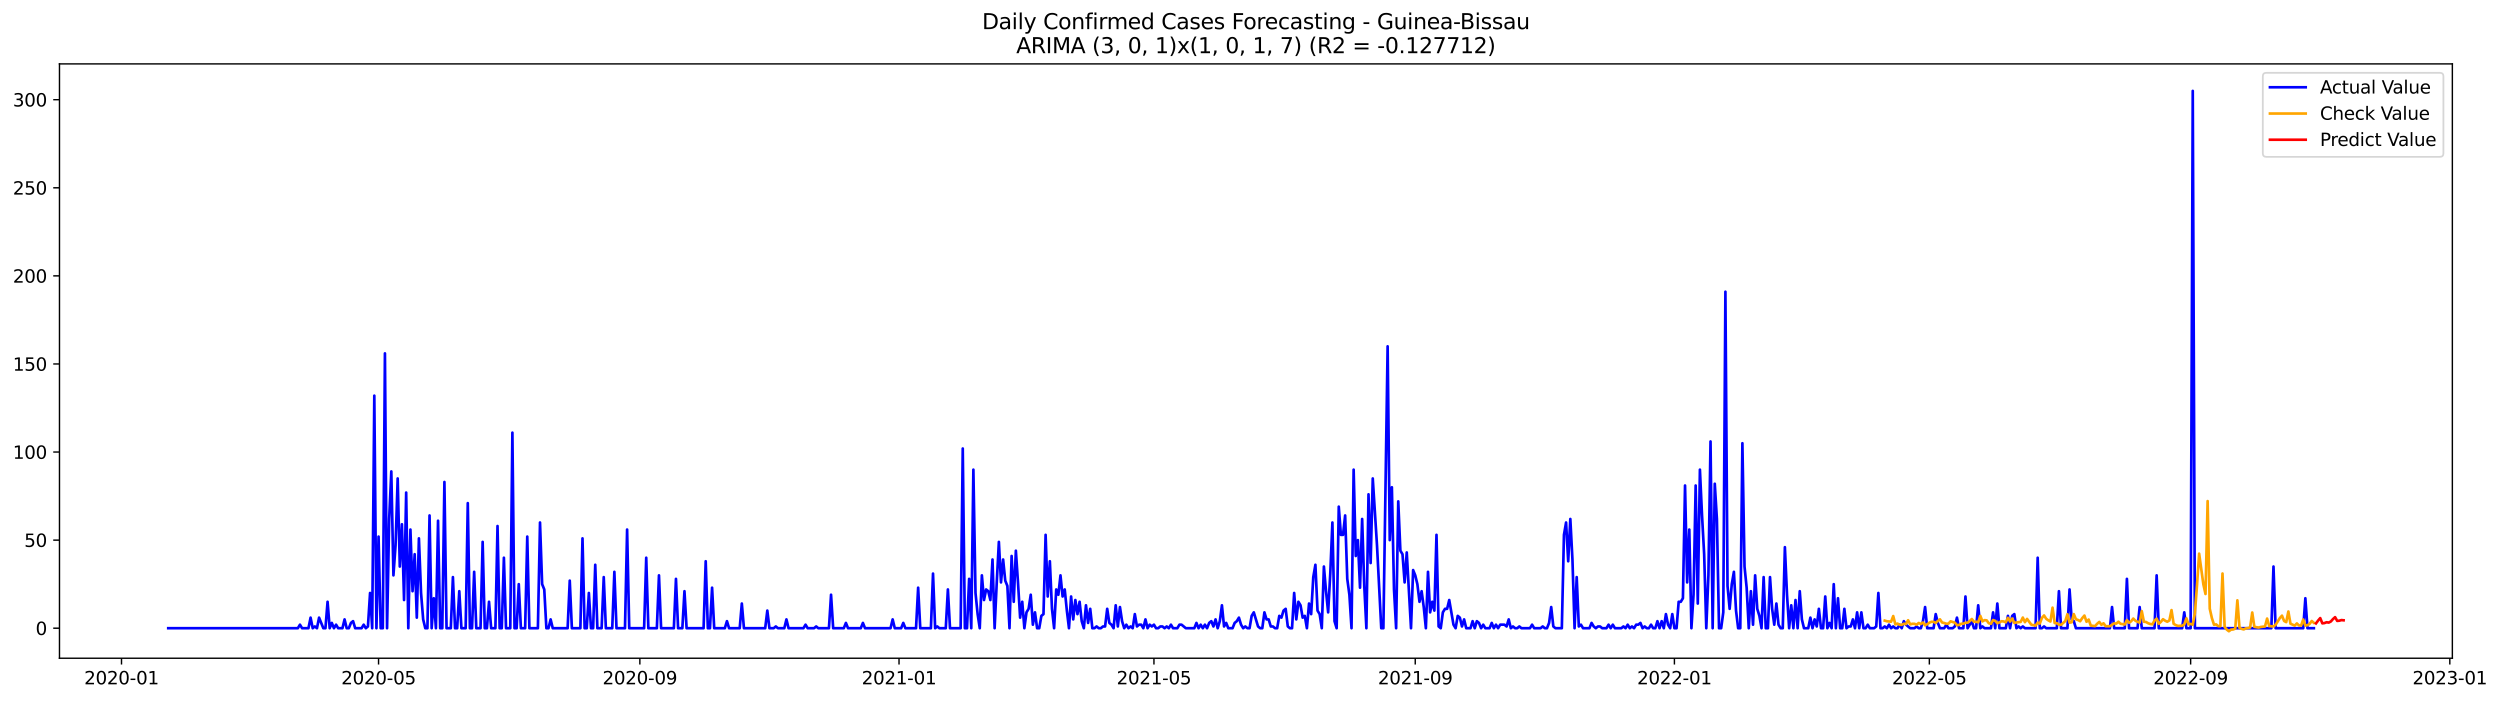 <?xml version="1.0" encoding="utf-8" standalone="no"?>
<!DOCTYPE svg PUBLIC "-//W3C//DTD SVG 1.1//EN"
  "http://www.w3.org/Graphics/SVG/1.1/DTD/svg11.dtd">
<svg xmlns:xlink="http://www.w3.org/1999/xlink" width="1399.152pt" height="392.274pt" viewBox="0 0 1399.152 392.274" xmlns="http://www.w3.org/2000/svg" version="1.1">
 <defs>
  <style type="text/css">*{stroke-linejoin: round; stroke-linecap: butt}</style>
 </defs>
 <g id="figure_1">
  <g id="patch_1">
   <path d="M 0 392.274 
L 1399.152 392.274 
L 1399.152 0 
L 0 0 
z
" style="fill: #ffffff"/>
  </g>
  <g id="axes_1">
   <g id="patch_2">
    <path d="M 33.288 368.396 
L 1372.487 368.396 
L 1372.487 35.755 
L 33.288 35.755 
z
" style="fill: #ffffff"/>
   </g>
   <g id="matplotlib.axis_1">
    <g id="xtick_1">
     <g id="line2d_1">
      <defs>
       <path id="m66878c00bf" d="M 0 0 
L 0 3.5 
" style="stroke: #000000; stroke-width: 0.8"/>
      </defs>
      <g>
       <use xlink:href="#m66878c00bf" x="68.004" y="368.396" style="stroke: #000000; stroke-width: 0.8"/>
      </g>
     </g>
     <g id="text_1">
      <!-- 2020-01 -->
      <g transform="translate(47.113 382.994)scale(0.1 -0.1)">
       <defs>
        <path id="DejaVuSans-32" d="M 1228 531 
L 3431 531 
L 3431 0 
L 469 0 
L 469 531 
Q 828 903 1448 1529 
Q 2069 2156 2228 2338 
Q 2531 2678 2651 2914 
Q 2772 3150 2772 3378 
Q 2772 3750 2511 3984 
Q 2250 4219 1831 4219 
Q 1534 4219 1204 4116 
Q 875 4013 500 3803 
L 500 4441 
Q 881 4594 1212 4672 
Q 1544 4750 1819 4750 
Q 2544 4750 2975 4387 
Q 3406 4025 3406 3419 
Q 3406 3131 3298 2873 
Q 3191 2616 2906 2266 
Q 2828 2175 2409 1742 
Q 1991 1309 1228 531 
z
" transform="scale(0.016)"/>
        <path id="DejaVuSans-30" d="M 2034 4250 
Q 1547 4250 1301 3770 
Q 1056 3291 1056 2328 
Q 1056 1369 1301 889 
Q 1547 409 2034 409 
Q 2525 409 2770 889 
Q 3016 1369 3016 2328 
Q 3016 3291 2770 3770 
Q 2525 4250 2034 4250 
z
M 2034 4750 
Q 2819 4750 3233 4129 
Q 3647 3509 3647 2328 
Q 3647 1150 3233 529 
Q 2819 -91 2034 -91 
Q 1250 -91 836 529 
Q 422 1150 422 2328 
Q 422 3509 836 4129 
Q 1250 4750 2034 4750 
z
" transform="scale(0.016)"/>
        <path id="DejaVuSans-2d" d="M 313 2009 
L 1997 2009 
L 1997 1497 
L 313 1497 
L 313 2009 
z
" transform="scale(0.016)"/>
        <path id="DejaVuSans-31" d="M 794 531 
L 1825 531 
L 1825 4091 
L 703 3866 
L 703 4441 
L 1819 4666 
L 2450 4666 
L 2450 531 
L 3481 531 
L 3481 0 
L 794 0 
L 794 531 
z
" transform="scale(0.016)"/>
       </defs>
       <use xlink:href="#DejaVuSans-32"/>
       <use xlink:href="#DejaVuSans-30" x="63.623"/>
       <use xlink:href="#DejaVuSans-32" x="127.246"/>
       <use xlink:href="#DejaVuSans-30" x="190.869"/>
       <use xlink:href="#DejaVuSans-2d" x="254.492"/>
       <use xlink:href="#DejaVuSans-30" x="290.576"/>
       <use xlink:href="#DejaVuSans-31" x="354.199"/>
      </g>
     </g>
    </g>
    <g id="xtick_2">
     <g id="line2d_2">
      <g>
       <use xlink:href="#m66878c00bf" x="211.863" y="368.396" style="stroke: #000000; stroke-width: 0.8"/>
      </g>
     </g>
     <g id="text_2">
      <!-- 2020-05 -->
      <g transform="translate(190.972 382.994)scale(0.1 -0.1)">
       <defs>
        <path id="DejaVuSans-35" d="M 691 4666 
L 3169 4666 
L 3169 4134 
L 1269 4134 
L 1269 2991 
Q 1406 3038 1543 3061 
Q 1681 3084 1819 3084 
Q 2600 3084 3056 2656 
Q 3513 2228 3513 1497 
Q 3513 744 3044 326 
Q 2575 -91 1722 -91 
Q 1428 -91 1123 -41 
Q 819 9 494 109 
L 494 744 
Q 775 591 1075 516 
Q 1375 441 1709 441 
Q 2250 441 2565 725 
Q 2881 1009 2881 1497 
Q 2881 1984 2565 2268 
Q 2250 2553 1709 2553 
Q 1456 2553 1204 2497 
Q 953 2441 691 2322 
L 691 4666 
z
" transform="scale(0.016)"/>
       </defs>
       <use xlink:href="#DejaVuSans-32"/>
       <use xlink:href="#DejaVuSans-30" x="63.623"/>
       <use xlink:href="#DejaVuSans-32" x="127.246"/>
       <use xlink:href="#DejaVuSans-30" x="190.869"/>
       <use xlink:href="#DejaVuSans-2d" x="254.492"/>
       <use xlink:href="#DejaVuSans-30" x="290.576"/>
       <use xlink:href="#DejaVuSans-35" x="354.199"/>
      </g>
     </g>
    </g>
    <g id="xtick_3">
     <g id="line2d_3">
      <g>
       <use xlink:href="#m66878c00bf" x="358.101" y="368.396" style="stroke: #000000; stroke-width: 0.8"/>
      </g>
     </g>
     <g id="text_3">
      <!-- 2020-09 -->
      <g transform="translate(337.209 382.994)scale(0.1 -0.1)">
       <defs>
        <path id="DejaVuSans-39" d="M 703 97 
L 703 672 
Q 941 559 1184 500 
Q 1428 441 1663 441 
Q 2288 441 2617 861 
Q 2947 1281 2994 2138 
Q 2813 1869 2534 1725 
Q 2256 1581 1919 1581 
Q 1219 1581 811 2004 
Q 403 2428 403 3163 
Q 403 3881 828 4315 
Q 1253 4750 1959 4750 
Q 2769 4750 3195 4129 
Q 3622 3509 3622 2328 
Q 3622 1225 3098 567 
Q 2575 -91 1691 -91 
Q 1453 -91 1209 -44 
Q 966 3 703 97 
z
M 1959 2075 
Q 2384 2075 2632 2365 
Q 2881 2656 2881 3163 
Q 2881 3666 2632 3958 
Q 2384 4250 1959 4250 
Q 1534 4250 1286 3958 
Q 1038 3666 1038 3163 
Q 1038 2656 1286 2365 
Q 1534 2075 1959 2075 
z
" transform="scale(0.016)"/>
       </defs>
       <use xlink:href="#DejaVuSans-32"/>
       <use xlink:href="#DejaVuSans-30" x="63.623"/>
       <use xlink:href="#DejaVuSans-32" x="127.246"/>
       <use xlink:href="#DejaVuSans-30" x="190.869"/>
       <use xlink:href="#DejaVuSans-2d" x="254.492"/>
       <use xlink:href="#DejaVuSans-30" x="290.576"/>
       <use xlink:href="#DejaVuSans-39" x="354.199"/>
      </g>
     </g>
    </g>
    <g id="xtick_4">
     <g id="line2d_4">
      <g>
       <use xlink:href="#m66878c00bf" x="503.149" y="368.396" style="stroke: #000000; stroke-width: 0.8"/>
      </g>
     </g>
     <g id="text_4">
      <!-- 2021-01 -->
      <g transform="translate(482.257 382.994)scale(0.1 -0.1)">
       <use xlink:href="#DejaVuSans-32"/>
       <use xlink:href="#DejaVuSans-30" x="63.623"/>
       <use xlink:href="#DejaVuSans-32" x="127.246"/>
       <use xlink:href="#DejaVuSans-31" x="190.869"/>
       <use xlink:href="#DejaVuSans-2d" x="254.492"/>
       <use xlink:href="#DejaVuSans-30" x="290.576"/>
       <use xlink:href="#DejaVuSans-31" x="354.199"/>
      </g>
     </g>
    </g>
    <g id="xtick_5">
     <g id="line2d_5">
      <g>
       <use xlink:href="#m66878c00bf" x="645.819" y="368.396" style="stroke: #000000; stroke-width: 0.8"/>
      </g>
     </g>
     <g id="text_5">
      <!-- 2021-05 -->
      <g transform="translate(624.928 382.994)scale(0.1 -0.1)">
       <use xlink:href="#DejaVuSans-32"/>
       <use xlink:href="#DejaVuSans-30" x="63.623"/>
       <use xlink:href="#DejaVuSans-32" x="127.246"/>
       <use xlink:href="#DejaVuSans-31" x="190.869"/>
       <use xlink:href="#DejaVuSans-2d" x="254.492"/>
       <use xlink:href="#DejaVuSans-30" x="290.576"/>
       <use xlink:href="#DejaVuSans-35" x="354.199"/>
      </g>
     </g>
    </g>
    <g id="xtick_6">
     <g id="line2d_6">
      <g>
       <use xlink:href="#m66878c00bf" x="792.057" y="368.396" style="stroke: #000000; stroke-width: 0.8"/>
      </g>
     </g>
     <g id="text_6">
      <!-- 2021-09 -->
      <g transform="translate(771.165 382.994)scale(0.1 -0.1)">
       <use xlink:href="#DejaVuSans-32"/>
       <use xlink:href="#DejaVuSans-30" x="63.623"/>
       <use xlink:href="#DejaVuSans-32" x="127.246"/>
       <use xlink:href="#DejaVuSans-31" x="190.869"/>
       <use xlink:href="#DejaVuSans-2d" x="254.492"/>
       <use xlink:href="#DejaVuSans-30" x="290.576"/>
       <use xlink:href="#DejaVuSans-39" x="354.199"/>
      </g>
     </g>
    </g>
    <g id="xtick_7">
     <g id="line2d_7">
      <g>
       <use xlink:href="#m66878c00bf" x="937.105" y="368.396" style="stroke: #000000; stroke-width: 0.8"/>
      </g>
     </g>
     <g id="text_7">
      <!-- 2022-01 -->
      <g transform="translate(916.213 382.994)scale(0.1 -0.1)">
       <use xlink:href="#DejaVuSans-32"/>
       <use xlink:href="#DejaVuSans-30" x="63.623"/>
       <use xlink:href="#DejaVuSans-32" x="127.246"/>
       <use xlink:href="#DejaVuSans-32" x="190.869"/>
       <use xlink:href="#DejaVuSans-2d" x="254.492"/>
       <use xlink:href="#DejaVuSans-30" x="290.576"/>
       <use xlink:href="#DejaVuSans-31" x="354.199"/>
      </g>
     </g>
    </g>
    <g id="xtick_8">
     <g id="line2d_8">
      <g>
       <use xlink:href="#m66878c00bf" x="1079.775" y="368.396" style="stroke: #000000; stroke-width: 0.8"/>
      </g>
     </g>
     <g id="text_8">
      <!-- 2022-05 -->
      <g transform="translate(1058.884 382.994)scale(0.1 -0.1)">
       <use xlink:href="#DejaVuSans-32"/>
       <use xlink:href="#DejaVuSans-30" x="63.623"/>
       <use xlink:href="#DejaVuSans-32" x="127.246"/>
       <use xlink:href="#DejaVuSans-32" x="190.869"/>
       <use xlink:href="#DejaVuSans-2d" x="254.492"/>
       <use xlink:href="#DejaVuSans-30" x="290.576"/>
       <use xlink:href="#DejaVuSans-35" x="354.199"/>
      </g>
     </g>
    </g>
    <g id="xtick_9">
     <g id="line2d_9">
      <g>
       <use xlink:href="#m66878c00bf" x="1226.013" y="368.396" style="stroke: #000000; stroke-width: 0.8"/>
      </g>
     </g>
     <g id="text_9">
      <!-- 2022-09 -->
      <g transform="translate(1205.121 382.994)scale(0.1 -0.1)">
       <use xlink:href="#DejaVuSans-32"/>
       <use xlink:href="#DejaVuSans-30" x="63.623"/>
       <use xlink:href="#DejaVuSans-32" x="127.246"/>
       <use xlink:href="#DejaVuSans-32" x="190.869"/>
       <use xlink:href="#DejaVuSans-2d" x="254.492"/>
       <use xlink:href="#DejaVuSans-30" x="290.576"/>
       <use xlink:href="#DejaVuSans-39" x="354.199"/>
      </g>
     </g>
    </g>
    <g id="xtick_10">
     <g id="line2d_10">
      <g>
       <use xlink:href="#m66878c00bf" x="1371.061" y="368.396" style="stroke: #000000; stroke-width: 0.8"/>
      </g>
     </g>
     <g id="text_10">
      <!-- 2023-01 -->
      <g transform="translate(1350.169 382.994)scale(0.1 -0.1)">
       <defs>
        <path id="DejaVuSans-33" d="M 2597 2516 
Q 3050 2419 3304 2112 
Q 3559 1806 3559 1356 
Q 3559 666 3084 287 
Q 2609 -91 1734 -91 
Q 1441 -91 1130 -33 
Q 819 25 488 141 
L 488 750 
Q 750 597 1062 519 
Q 1375 441 1716 441 
Q 2309 441 2620 675 
Q 2931 909 2931 1356 
Q 2931 1769 2642 2001 
Q 2353 2234 1838 2234 
L 1294 2234 
L 1294 2753 
L 1863 2753 
Q 2328 2753 2575 2939 
Q 2822 3125 2822 3475 
Q 2822 3834 2567 4026 
Q 2313 4219 1838 4219 
Q 1578 4219 1281 4162 
Q 984 4106 628 3988 
L 628 4550 
Q 988 4650 1302 4700 
Q 1616 4750 1894 4750 
Q 2613 4750 3031 4423 
Q 3450 4097 3450 3541 
Q 3450 3153 3228 2886 
Q 3006 2619 2597 2516 
z
" transform="scale(0.016)"/>
       </defs>
       <use xlink:href="#DejaVuSans-32"/>
       <use xlink:href="#DejaVuSans-30" x="63.623"/>
       <use xlink:href="#DejaVuSans-32" x="127.246"/>
       <use xlink:href="#DejaVuSans-33" x="190.869"/>
       <use xlink:href="#DejaVuSans-2d" x="254.492"/>
       <use xlink:href="#DejaVuSans-30" x="290.576"/>
       <use xlink:href="#DejaVuSans-31" x="354.199"/>
      </g>
     </g>
    </g>
   </g>
   <g id="matplotlib.axis_2">
    <g id="ytick_1">
     <g id="line2d_11">
      <defs>
       <path id="mbb1ae4575f" d="M 0 0 
L -3.5 0 
" style="stroke: #000000; stroke-width: 0.8"/>
      </defs>
      <g>
       <use xlink:href="#mbb1ae4575f" x="33.288" y="351.584" style="stroke: #000000; stroke-width: 0.8"/>
      </g>
     </g>
     <g id="text_11">
      <!-- 0 -->
      <g transform="translate(19.925 355.383)scale(0.1 -0.1)">
       <use xlink:href="#DejaVuSans-30"/>
      </g>
     </g>
    </g>
    <g id="ytick_2">
     <g id="line2d_12">
      <g>
       <use xlink:href="#mbb1ae4575f" x="33.288" y="302.288" style="stroke: #000000; stroke-width: 0.8"/>
      </g>
     </g>
     <g id="text_12">
      <!-- 50 -->
      <g transform="translate(13.562 306.087)scale(0.1 -0.1)">
       <use xlink:href="#DejaVuSans-35"/>
       <use xlink:href="#DejaVuSans-30" x="63.623"/>
      </g>
     </g>
    </g>
    <g id="ytick_3">
     <g id="line2d_13">
      <g>
       <use xlink:href="#mbb1ae4575f" x="33.288" y="252.991" style="stroke: #000000; stroke-width: 0.8"/>
      </g>
     </g>
     <g id="text_13">
      <!-- 100 -->
      <g transform="translate(7.2 256.79)scale(0.1 -0.1)">
       <use xlink:href="#DejaVuSans-31"/>
       <use xlink:href="#DejaVuSans-30" x="63.623"/>
       <use xlink:href="#DejaVuSans-30" x="127.246"/>
      </g>
     </g>
    </g>
    <g id="ytick_4">
     <g id="line2d_14">
      <g>
       <use xlink:href="#mbb1ae4575f" x="33.288" y="203.695" style="stroke: #000000; stroke-width: 0.8"/>
      </g>
     </g>
     <g id="text_14">
      <!-- 150 -->
      <g transform="translate(7.2 207.494)scale(0.1 -0.1)">
       <use xlink:href="#DejaVuSans-31"/>
       <use xlink:href="#DejaVuSans-35" x="63.623"/>
       <use xlink:href="#DejaVuSans-30" x="127.246"/>
      </g>
     </g>
    </g>
    <g id="ytick_5">
     <g id="line2d_15">
      <g>
       <use xlink:href="#mbb1ae4575f" x="33.288" y="154.398" style="stroke: #000000; stroke-width: 0.8"/>
      </g>
     </g>
     <g id="text_15">
      <!-- 200 -->
      <g transform="translate(7.2 158.197)scale(0.1 -0.1)">
       <use xlink:href="#DejaVuSans-32"/>
       <use xlink:href="#DejaVuSans-30" x="63.623"/>
       <use xlink:href="#DejaVuSans-30" x="127.246"/>
      </g>
     </g>
    </g>
    <g id="ytick_6">
     <g id="line2d_16">
      <g>
       <use xlink:href="#mbb1ae4575f" x="33.288" y="105.102" style="stroke: #000000; stroke-width: 0.8"/>
      </g>
     </g>
     <g id="text_16">
      <!-- 250 -->
      <g transform="translate(7.2 108.901)scale(0.1 -0.1)">
       <use xlink:href="#DejaVuSans-32"/>
       <use xlink:href="#DejaVuSans-35" x="63.623"/>
       <use xlink:href="#DejaVuSans-30" x="127.246"/>
      </g>
     </g>
    </g>
    <g id="ytick_7">
     <g id="line2d_17">
      <g>
       <use xlink:href="#mbb1ae4575f" x="33.288" y="55.805" style="stroke: #000000; stroke-width: 0.8"/>
      </g>
     </g>
     <g id="text_17">
      <!-- 300 -->
      <g transform="translate(7.2 59.604)scale(0.1 -0.1)">
       <use xlink:href="#DejaVuSans-33"/>
       <use xlink:href="#DejaVuSans-30" x="63.623"/>
       <use xlink:href="#DejaVuSans-30" x="127.246"/>
      </g>
     </g>
    </g>
   </g>
   <g id="line2d_18">
    <path d="M 94.16 351.584 
L 166.684 351.584 
L 167.873 349.612 
L 169.062 351.584 
L 172.629 351.584 
L 173.818 345.669 
L 175.007 351.584 
L 176.196 350.598 
L 177.385 351.584 
L 178.574 345.669 
L 180.951 351.584 
L 182.14 351.584 
L 183.329 336.795 
L 184.518 351.584 
L 185.707 348.626 
L 186.896 351.584 
L 188.085 349.612 
L 189.274 351.584 
L 191.652 351.584 
L 192.841 346.654 
L 194.03 351.584 
L 195.218 351.584 
L 196.407 348.626 
L 197.596 347.64 
L 198.785 351.584 
L 202.352 351.584 
L 203.541 349.612 
L 204.73 351.584 
L 205.919 350.598 
L 207.108 331.865 
L 208.297 351.584 
L 209.486 221.441 
L 210.674 351.584 
L 211.863 300.316 
L 213.052 351.584 
L 214.241 351.584 
L 215.43 197.779 
L 216.619 351.584 
L 217.808 290.456 
L 218.997 263.836 
L 220.186 322.006 
L 221.375 305.245 
L 222.564 267.78 
L 223.753 317.077 
L 224.941 293.414 
L 226.13 335.809 
L 227.319 275.667 
L 228.508 351.584 
L 229.697 296.372 
L 230.886 330.88 
L 232.075 310.175 
L 233.264 345.669 
L 234.453 301.302 
L 235.642 331.865 
L 236.831 346.654 
L 238.02 351.584 
L 239.209 351.584 
L 240.397 288.485 
L 241.586 351.584 
L 242.775 334.823 
L 243.964 351.584 
L 245.153 291.442 
L 246.342 351.584 
L 247.531 351.584 
L 248.72 269.752 
L 249.909 351.584 
L 252.287 351.584 
L 253.476 322.992 
L 254.664 351.584 
L 255.853 351.584 
L 257.042 330.88 
L 258.231 351.584 
L 260.609 351.584 
L 261.798 281.583 
L 262.987 351.584 
L 264.176 351.584 
L 265.365 320.034 
L 266.554 351.584 
L 268.932 351.584 
L 270.12 303.274 
L 271.309 351.584 
L 272.498 351.584 
L 273.687 336.795 
L 274.876 351.584 
L 277.254 351.584 
L 278.443 294.4 
L 279.632 351.584 
L 280.821 351.584 
L 282.01 312.147 
L 283.199 351.584 
L 285.576 351.584 
L 286.765 242.146 
L 287.954 351.584 
L 289.143 351.584 
L 290.332 326.936 
L 291.521 351.584 
L 293.899 351.584 
L 295.088 300.316 
L 296.277 351.584 
L 301.032 351.584 
L 302.221 292.428 
L 303.41 326.936 
L 304.599 329.894 
L 305.788 351.584 
L 306.977 351.584 
L 308.166 346.654 
L 309.355 351.584 
L 317.677 351.584 
L 318.866 324.964 
L 320.055 351.584 
L 324.811 351.584 
L 326 301.302 
L 327.189 351.584 
L 328.378 351.584 
L 329.566 331.865 
L 330.755 351.584 
L 331.944 351.584 
L 333.133 316.091 
L 334.322 351.584 
L 336.7 351.584 
L 337.889 322.992 
L 339.078 351.584 
L 342.645 351.584 
L 343.834 320.034 
L 345.022 351.584 
L 349.778 351.584 
L 350.967 296.372 
L 352.156 351.584 
L 360.478 351.584 
L 361.667 312.147 
L 362.856 351.584 
L 367.612 351.584 
L 368.801 322.006 
L 369.99 351.584 
L 377.123 351.584 
L 378.312 323.978 
L 379.501 351.584 
L 381.879 351.584 
L 383.068 330.88 
L 384.257 351.584 
L 393.768 351.584 
L 394.957 314.119 
L 396.146 351.584 
L 397.335 351.584 
L 398.524 328.908 
L 399.713 351.584 
L 405.657 351.584 
L 406.846 347.64 
L 408.035 351.584 
L 413.98 351.584 
L 415.169 337.781 
L 416.358 351.584 
L 428.247 351.584 
L 429.436 341.725 
L 430.625 351.584 
L 433.003 351.584 
L 434.191 350.598 
L 435.38 351.584 
L 438.947 351.584 
L 440.136 346.654 
L 441.325 351.584 
L 449.647 351.584 
L 450.836 349.612 
L 452.025 351.584 
L 455.592 351.584 
L 456.781 350.598 
L 457.97 351.584 
L 463.914 351.584 
L 465.103 332.851 
L 466.292 351.584 
L 472.237 351.584 
L 473.426 348.626 
L 474.615 351.584 
L 481.748 351.584 
L 482.937 348.626 
L 484.126 351.584 
L 498.393 351.584 
L 499.582 346.654 
L 500.771 351.584 
L 504.338 351.584 
L 505.527 348.626 
L 506.716 351.584 
L 512.66 351.584 
L 513.849 328.908 
L 515.038 351.584 
L 520.983 351.584 
L 522.172 321.02 
L 523.361 351.584 
L 524.549 350.598 
L 525.738 351.584 
L 529.305 351.584 
L 530.494 329.894 
L 531.683 351.584 
L 537.628 351.584 
L 538.816 251.019 
L 540.005 351.584 
L 541.194 351.584 
L 542.383 323.978 
L 543.572 351.584 
L 544.761 262.85 
L 545.95 331.865 
L 547.139 343.697 
L 548.328 351.584 
L 549.517 322.006 
L 550.706 335.809 
L 551.895 329.894 
L 553.084 330.88 
L 554.272 335.809 
L 555.461 313.133 
L 556.65 351.584 
L 557.839 325.95 
L 559.028 303.274 
L 560.217 325.95 
L 561.406 313.133 
L 562.595 324.964 
L 563.784 327.922 
L 564.973 351.584 
L 566.162 311.161 
L 567.351 336.795 
L 568.539 308.203 
L 569.728 325.95 
L 570.917 345.669 
L 572.106 336.795 
L 573.295 351.584 
L 574.484 342.711 
L 575.673 340.739 
L 576.862 332.851 
L 578.051 349.612 
L 579.24 342.711 
L 580.429 351.584 
L 581.618 351.584 
L 582.807 344.683 
L 583.995 343.697 
L 585.184 299.33 
L 586.373 333.837 
L 587.562 314.119 
L 588.751 340.739 
L 589.94 351.584 
L 591.129 329.894 
L 592.318 332.851 
L 593.507 322.006 
L 594.696 333.837 
L 595.885 329.894 
L 597.074 341.725 
L 598.263 351.584 
L 599.451 333.837 
L 600.64 346.654 
L 601.829 335.809 
L 603.018 343.697 
L 604.207 336.795 
L 605.396 347.64 
L 606.585 351.584 
L 607.774 338.767 
L 608.963 348.626 
L 610.152 340.739 
L 611.341 351.584 
L 612.53 351.584 
L 613.718 350.598 
L 614.907 351.584 
L 616.096 351.584 
L 617.285 350.598 
L 618.474 350.598 
L 619.663 340.739 
L 620.852 348.626 
L 622.041 349.612 
L 623.23 351.584 
L 624.419 338.767 
L 625.608 350.598 
L 626.797 339.753 
L 627.986 347.64 
L 629.174 351.584 
L 630.363 349.612 
L 631.552 351.584 
L 632.741 350.598 
L 633.93 351.584 
L 635.119 343.697 
L 636.308 350.598 
L 637.497 349.612 
L 638.686 349.612 
L 639.875 351.584 
L 641.064 346.654 
L 642.253 351.584 
L 643.441 349.612 
L 644.63 350.598 
L 645.819 349.612 
L 647.008 351.584 
L 648.197 351.584 
L 649.386 350.598 
L 650.575 350.598 
L 651.764 351.584 
L 652.953 350.598 
L 654.142 351.584 
L 655.331 349.612 
L 656.52 351.584 
L 658.897 351.584 
L 660.086 349.612 
L 661.275 349.612 
L 663.653 351.584 
L 668.409 351.584 
L 669.598 348.626 
L 670.787 351.584 
L 671.976 349.612 
L 673.164 351.584 
L 674.353 349.612 
L 675.542 351.584 
L 676.731 348.626 
L 677.92 347.64 
L 679.109 350.598 
L 680.298 346.654 
L 681.487 351.584 
L 682.676 347.64 
L 683.865 338.767 
L 685.054 350.598 
L 686.243 348.626 
L 687.432 351.584 
L 689.809 351.584 
L 690.998 348.626 
L 692.187 347.64 
L 693.376 345.669 
L 694.565 349.612 
L 695.754 351.584 
L 696.943 350.598 
L 698.132 351.584 
L 699.321 351.584 
L 700.51 344.683 
L 701.699 342.711 
L 704.076 350.598 
L 705.265 351.584 
L 706.454 351.584 
L 707.643 342.711 
L 708.832 346.654 
L 710.021 346.654 
L 711.21 350.598 
L 712.399 350.598 
L 713.588 351.584 
L 714.777 351.584 
L 715.966 344.683 
L 717.155 345.669 
L 718.343 341.725 
L 719.532 340.739 
L 720.721 350.598 
L 721.91 351.584 
L 723.099 351.584 
L 724.288 331.865 
L 725.477 346.654 
L 726.666 336.795 
L 727.855 338.767 
L 729.044 345.669 
L 730.233 344.683 
L 731.422 351.584 
L 732.611 337.781 
L 733.799 343.697 
L 734.988 322.992 
L 736.177 316.091 
L 737.366 341.725 
L 738.555 343.697 
L 739.744 351.584 
L 740.933 317.077 
L 742.122 330.88 
L 743.311 342.711 
L 744.5 321.02 
L 745.689 292.428 
L 746.878 347.64 
L 748.066 351.584 
L 749.255 283.555 
L 750.444 299.33 
L 751.633 299.33 
L 752.822 288.485 
L 754.011 323.978 
L 755.2 332.851 
L 756.389 351.584 
L 757.578 262.85 
L 758.767 311.161 
L 759.956 302.288 
L 761.145 328.908 
L 762.334 290.456 
L 763.522 327.922 
L 764.711 351.584 
L 765.9 276.653 
L 767.089 315.105 
L 768.278 267.78 
L 770.656 305.245 
L 773.034 351.584 
L 774.223 351.584 
L 776.601 193.835 
L 777.789 302.288 
L 778.978 272.71 
L 780.167 329.894 
L 781.356 351.584 
L 782.545 280.597 
L 783.734 308.203 
L 784.923 310.175 
L 786.112 325.95 
L 787.301 309.189 
L 789.679 351.584 
L 790.868 319.048 
L 792.057 322.006 
L 793.245 326.936 
L 794.434 336.795 
L 795.623 330.88 
L 796.812 339.753 
L 798.001 351.584 
L 799.19 320.034 
L 800.379 342.711 
L 801.568 336.795 
L 802.757 341.725 
L 803.946 299.33 
L 805.135 350.598 
L 806.324 351.584 
L 807.513 342.711 
L 808.701 340.739 
L 809.89 340.739 
L 811.079 335.809 
L 813.457 349.612 
L 814.646 351.584 
L 815.835 344.683 
L 817.024 345.669 
L 818.213 350.598 
L 819.402 346.654 
L 820.591 351.584 
L 822.968 351.584 
L 824.157 347.64 
L 825.346 351.584 
L 826.535 347.64 
L 827.724 348.626 
L 828.913 351.584 
L 830.102 349.612 
L 831.291 351.584 
L 833.669 351.584 
L 834.858 348.626 
L 836.047 351.584 
L 837.236 349.612 
L 838.424 351.584 
L 839.613 349.612 
L 841.991 349.612 
L 843.18 350.598 
L 844.369 346.654 
L 845.558 351.584 
L 846.747 350.598 
L 847.936 351.584 
L 849.125 351.584 
L 850.314 350.598 
L 851.503 351.584 
L 856.258 351.584 
L 857.447 349.612 
L 858.636 351.584 
L 862.203 351.584 
L 863.392 350.598 
L 864.581 351.584 
L 865.77 351.584 
L 866.959 348.626 
L 868.147 339.753 
L 869.336 350.598 
L 870.525 351.584 
L 874.092 351.584 
L 875.281 299.33 
L 876.47 292.428 
L 877.659 314.119 
L 878.848 290.456 
L 880.037 313.133 
L 881.226 351.584 
L 882.414 322.992 
L 883.603 350.598 
L 884.792 349.612 
L 885.981 351.584 
L 889.548 351.584 
L 890.737 348.626 
L 891.926 350.598 
L 893.115 351.584 
L 894.304 350.598 
L 895.493 350.598 
L 896.682 351.584 
L 899.059 351.584 
L 900.248 349.612 
L 901.437 351.584 
L 902.626 349.612 
L 903.815 351.584 
L 907.382 351.584 
L 908.571 350.598 
L 909.76 351.584 
L 910.949 349.612 
L 912.138 351.584 
L 913.326 350.598 
L 914.515 351.584 
L 915.704 349.612 
L 916.893 349.612 
L 918.082 348.626 
L 919.271 351.584 
L 920.46 350.598 
L 921.649 351.584 
L 922.838 351.584 
L 924.027 349.612 
L 925.216 351.584 
L 926.405 351.584 
L 927.593 347.64 
L 928.782 351.584 
L 929.971 347.64 
L 931.16 351.584 
L 932.349 343.697 
L 933.538 349.612 
L 934.727 351.584 
L 935.916 343.697 
L 937.105 351.584 
L 938.294 351.584 
L 939.483 336.795 
L 940.672 336.795 
L 941.861 334.823 
L 943.049 271.724 
L 944.238 325.95 
L 945.427 296.372 
L 946.616 351.584 
L 947.805 332.851 
L 948.994 271.724 
L 950.183 337.781 
L 951.372 262.85 
L 952.561 288.485 
L 953.75 310.175 
L 954.939 351.584 
L 956.128 322.006 
L 957.316 247.076 
L 958.505 351.584 
L 959.694 270.738 
L 960.883 290.456 
L 962.072 351.584 
L 963.261 351.584 
L 964.45 342.711 
L 965.639 163.272 
L 966.828 327.922 
L 968.017 340.739 
L 969.206 326.936 
L 970.395 320.034 
L 971.584 341.725 
L 972.772 351.584 
L 973.961 351.584 
L 975.15 248.061 
L 976.339 317.077 
L 977.528 328.908 
L 978.717 351.584 
L 979.906 330.88 
L 981.095 349.612 
L 982.284 322.006 
L 983.473 340.739 
L 984.662 344.683 
L 985.851 351.584 
L 987.039 322.992 
L 988.228 351.584 
L 989.417 351.584 
L 990.606 322.992 
L 991.795 340.739 
L 992.984 349.612 
L 994.173 337.781 
L 995.362 349.612 
L 996.551 351.584 
L 997.74 351.584 
L 998.929 306.231 
L 1000.118 332.851 
L 1001.307 351.584 
L 1002.495 338.767 
L 1003.684 351.584 
L 1004.873 335.809 
L 1006.062 351.584 
L 1007.251 330.88 
L 1008.44 346.654 
L 1009.629 351.584 
L 1012.007 351.584 
L 1013.196 345.669 
L 1014.385 351.584 
L 1015.574 346.654 
L 1016.763 350.598 
L 1017.951 340.739 
L 1019.14 351.584 
L 1020.329 351.584 
L 1021.518 333.837 
L 1022.707 351.584 
L 1023.896 348.626 
L 1025.085 351.584 
L 1026.274 326.936 
L 1027.463 351.584 
L 1028.652 334.823 
L 1029.841 351.584 
L 1031.03 351.584 
L 1032.218 340.739 
L 1033.407 351.584 
L 1034.596 350.598 
L 1035.785 350.598 
L 1036.974 346.654 
L 1038.163 351.584 
L 1039.352 342.711 
L 1040.541 351.584 
L 1041.73 342.711 
L 1042.919 351.584 
L 1044.108 351.584 
L 1045.297 349.612 
L 1046.486 351.584 
L 1048.863 351.584 
L 1050.052 350.598 
L 1051.241 331.865 
L 1052.43 351.584 
L 1053.619 351.584 
L 1054.808 350.598 
L 1055.997 351.584 
L 1057.186 349.612 
L 1058.375 351.584 
L 1059.564 350.598 
L 1060.753 351.584 
L 1061.941 351.584 
L 1063.13 349.612 
L 1064.319 351.584 
L 1065.508 347.64 
L 1066.697 349.612 
L 1069.075 351.584 
L 1071.453 351.584 
L 1072.642 350.598 
L 1073.831 351.584 
L 1075.02 351.584 
L 1076.209 347.64 
L 1077.397 339.753 
L 1078.586 351.584 
L 1082.153 351.584 
L 1083.342 343.697 
L 1084.531 348.626 
L 1085.72 351.584 
L 1088.098 351.584 
L 1089.287 349.612 
L 1090.476 351.584 
L 1092.853 351.584 
L 1094.042 350.598 
L 1095.231 345.669 
L 1096.42 351.584 
L 1098.798 351.584 
L 1099.987 333.837 
L 1101.176 351.584 
L 1103.554 347.64 
L 1104.743 351.584 
L 1105.932 351.584 
L 1107.12 338.767 
L 1108.309 351.584 
L 1109.498 350.598 
L 1110.687 351.584 
L 1114.254 351.584 
L 1115.443 342.711 
L 1116.632 351.584 
L 1117.821 337.781 
L 1119.01 351.584 
L 1122.576 351.584 
L 1123.765 344.683 
L 1124.954 351.584 
L 1126.143 344.683 
L 1127.332 343.697 
L 1128.521 351.584 
L 1129.71 350.598 
L 1130.899 351.584 
L 1132.088 350.598 
L 1133.277 351.584 
L 1139.221 351.584 
L 1140.41 312.147 
L 1141.599 351.584 
L 1142.788 351.584 
L 1143.977 350.598 
L 1145.166 351.584 
L 1151.111 351.584 
L 1152.299 330.88 
L 1153.488 351.584 
L 1157.055 351.584 
L 1158.244 329.894 
L 1159.433 346.654 
L 1160.622 347.64 
L 1161.811 351.584 
L 1180.834 351.584 
L 1182.022 339.753 
L 1183.211 351.584 
L 1189.156 351.584 
L 1190.345 323.978 
L 1191.534 351.584 
L 1196.289 351.584 
L 1197.478 339.753 
L 1198.667 351.584 
L 1205.801 351.584 
L 1206.99 322.006 
L 1208.179 351.584 
L 1221.257 351.584 
L 1222.446 342.711 
L 1223.635 351.584 
L 1226.013 351.584 
L 1227.201 50.876 
L 1228.39 351.584 
L 1271.191 351.584 
L 1272.38 317.077 
L 1273.569 351.584 
L 1289.025 351.584 
L 1290.214 334.823 
L 1291.403 351.584 
L 1294.97 351.584 
L 1294.97 351.584 
" clip-path="url(#p96da2b87d9)" style="fill: none; stroke: #0000ff; stroke-width: 1.5; stroke-linecap: square"/>
   </g>
   <g id="line2d_19">
    <path d="M 1054.808 347.341 
L 1055.997 347.693 
L 1058.375 347.922 
L 1059.564 344.792 
L 1060.753 349.427 
L 1061.941 349.004 
L 1063.13 349.655 
L 1064.319 349.706 
L 1065.508 349.093 
L 1066.697 349.238 
L 1067.886 347.136 
L 1069.075 349.432 
L 1070.264 349.103 
L 1071.453 349.127 
L 1072.642 349.608 
L 1073.831 348.65 
L 1075.02 349.209 
L 1076.209 348.403 
L 1077.397 349.962 
L 1078.586 349.376 
L 1079.775 348.506 
L 1080.964 347.978 
L 1082.153 348.024 
L 1083.342 348.626 
L 1084.531 347.549 
L 1085.72 346.624 
L 1086.909 348.39 
L 1088.098 348.677 
L 1089.287 349.084 
L 1090.476 349.019 
L 1091.664 347.726 
L 1094.042 348.505 
L 1095.231 349.841 
L 1096.42 349.786 
L 1097.609 349.104 
L 1098.798 349.056 
L 1099.987 348.539 
L 1101.176 348.482 
L 1102.365 347.609 
L 1103.554 346.447 
L 1104.743 347.967 
L 1105.932 347.951 
L 1107.12 348.282 
L 1108.309 344.691 
L 1109.498 347.762 
L 1110.687 347.064 
L 1111.876 347.207 
L 1113.065 348.84 
L 1114.254 349.095 
L 1115.443 347.022 
L 1116.632 347.446 
L 1117.821 348.821 
L 1119.01 348.322 
L 1120.199 347.662 
L 1121.388 347.798 
L 1122.576 348.273 
L 1123.765 345.797 
L 1124.954 347.865 
L 1126.143 346.145 
L 1127.332 348.609 
L 1128.521 348.362 
L 1130.899 348.06 
L 1132.088 345.635 
L 1133.277 348.202 
L 1134.466 346.375 
L 1136.843 349.615 
L 1139.221 350.155 
L 1140.41 348.462 
L 1141.599 348.994 
L 1142.788 345.815 
L 1143.977 344.452 
L 1145.166 346.303 
L 1146.355 347.17 
L 1147.544 347.836 
L 1148.733 340.089 
L 1149.922 348.688 
L 1151.111 348.787 
L 1152.299 349.584 
L 1153.488 349.701 
L 1155.866 347.561 
L 1157.055 343.772 
L 1158.244 348.499 
L 1159.433 348.257 
L 1160.622 343.703 
L 1161.811 346.557 
L 1163 346.992 
L 1164.189 347.67 
L 1165.378 345.901 
L 1166.566 344.513 
L 1167.755 347.968 
L 1168.944 346.75 
L 1170.133 350.113 
L 1172.511 350.415 
L 1173.7 349.106 
L 1174.889 348.082 
L 1176.078 349.666 
L 1177.267 348.848 
L 1178.456 350.475 
L 1180.834 350.442 
L 1183.211 348.852 
L 1184.4 349.022 
L 1185.589 347.943 
L 1186.778 349.107 
L 1189.156 349.517 
L 1190.345 347.064 
L 1191.534 348.532 
L 1192.723 347.7 
L 1193.912 346.197 
L 1195.101 347.402 
L 1196.289 347.986 
L 1197.478 348.436 
L 1198.667 342.033 
L 1199.856 347.957 
L 1201.045 348.101 
L 1202.234 348.803 
L 1203.423 349.242 
L 1204.612 349.399 
L 1205.801 347.315 
L 1206.99 346.247 
L 1208.179 349.099 
L 1209.368 348.005 
L 1210.557 346.547 
L 1211.745 347.393 
L 1212.934 347.954 
L 1214.123 347.232 
L 1215.312 341.451 
L 1216.501 349.129 
L 1217.69 349.835 
L 1218.879 350.305 
L 1221.257 350.178 
L 1222.446 349.505 
L 1223.635 346.054 
L 1224.824 349.439 
L 1226.013 349.207 
L 1227.201 349.597 
L 1228.39 343.297 
L 1229.579 327.531 
L 1230.768 309.853 
L 1233.146 327.084 
L 1234.335 332.435 
L 1235.524 280.445 
L 1236.713 340.655 
L 1237.902 345.923 
L 1239.091 349.625 
L 1240.28 349.449 
L 1241.468 350.429 
L 1242.657 350.441 
L 1243.846 320.983 
L 1245.035 350.896 
L 1246.224 352.35 
L 1247.413 353.276 
L 1248.602 352.393 
L 1249.791 352.294 
L 1250.98 351.823 
L 1252.169 335.993 
L 1253.358 351.404 
L 1254.547 351.944 
L 1255.736 352.256 
L 1256.924 351.659 
L 1258.113 351.502 
L 1259.302 351.174 
L 1260.491 342.803 
L 1261.68 350.842 
L 1264.058 351.221 
L 1265.247 350.885 
L 1267.625 350.599 
L 1268.814 346.195 
L 1270.003 350.405 
L 1272.38 350.593 
L 1273.569 349.679 
L 1275.947 345.904 
L 1277.136 344.563 
L 1278.325 347.526 
L 1279.514 348.176 
L 1280.703 342.238 
L 1281.892 349.06 
L 1284.27 350.14 
L 1285.459 348.91 
L 1286.647 350.057 
L 1287.836 350.08 
L 1289.025 346.717 
L 1290.214 350.106 
L 1291.403 349.908 
L 1292.592 349.172 
L 1293.781 347.56 
L 1294.97 348.564 
L 1294.97 348.564 
" clip-path="url(#p96da2b87d9)" style="fill: none; stroke: #ffa500; stroke-width: 1.5; stroke-linecap: square"/>
   </g>
   <g id="line2d_20">
    <path d="M 1296.159 348.889 
L 1297.348 347.31 
L 1298.537 345.923 
L 1299.726 348.854 
L 1300.914 348.705 
L 1302.103 348.249 
L 1303.292 348.443 
L 1304.481 347.821 
L 1305.67 346.479 
L 1306.859 345.405 
L 1308.048 347.496 
L 1309.237 347.376 
L 1310.426 347.035 
L 1311.615 347.158 
" clip-path="url(#p96da2b87d9)" style="fill: none; stroke: #ff0000; stroke-width: 1.5; stroke-linecap: square"/>
   </g>
   <g id="patch_3">
    <path d="M 33.288 368.396 
L 33.288 35.755 
" style="fill: none; stroke: #000000; stroke-width: 0.8; stroke-linejoin: miter; stroke-linecap: square"/>
   </g>
   <g id="patch_4">
    <path d="M 1372.487 368.396 
L 1372.487 35.755 
" style="fill: none; stroke: #000000; stroke-width: 0.8; stroke-linejoin: miter; stroke-linecap: square"/>
   </g>
   <g id="patch_5">
    <path d="M 33.288 368.396 
L 1372.487 368.396 
" style="fill: none; stroke: #000000; stroke-width: 0.8; stroke-linejoin: miter; stroke-linecap: square"/>
   </g>
   <g id="patch_6">
    <path d="M 33.288 35.755 
L 1372.487 35.755 
" style="fill: none; stroke: #000000; stroke-width: 0.8; stroke-linejoin: miter; stroke-linecap: square"/>
   </g>
   <g id="text_18">
    <!-- Daily Confirmed Cases Forecasting - Guinea-Bissau -->
    <g transform="translate(549.636 16.318)scale(0.12 -0.12)">
     <defs>
      <path id="DejaVuSans-44" d="M 1259 4147 
L 1259 519 
L 2022 519 
Q 2988 519 3436 956 
Q 3884 1394 3884 2338 
Q 3884 3275 3436 3711 
Q 2988 4147 2022 4147 
L 1259 4147 
z
M 628 4666 
L 1925 4666 
Q 3281 4666 3915 4102 
Q 4550 3538 4550 2338 
Q 4550 1131 3912 565 
Q 3275 0 1925 0 
L 628 0 
L 628 4666 
z
" transform="scale(0.016)"/>
      <path id="DejaVuSans-61" d="M 2194 1759 
Q 1497 1759 1228 1600 
Q 959 1441 959 1056 
Q 959 750 1161 570 
Q 1363 391 1709 391 
Q 2188 391 2477 730 
Q 2766 1069 2766 1631 
L 2766 1759 
L 2194 1759 
z
M 3341 1997 
L 3341 0 
L 2766 0 
L 2766 531 
Q 2569 213 2275 61 
Q 1981 -91 1556 -91 
Q 1019 -91 701 211 
Q 384 513 384 1019 
Q 384 1609 779 1909 
Q 1175 2209 1959 2209 
L 2766 2209 
L 2766 2266 
Q 2766 2663 2505 2880 
Q 2244 3097 1772 3097 
Q 1472 3097 1187 3025 
Q 903 2953 641 2809 
L 641 3341 
Q 956 3463 1253 3523 
Q 1550 3584 1831 3584 
Q 2591 3584 2966 3190 
Q 3341 2797 3341 1997 
z
" transform="scale(0.016)"/>
      <path id="DejaVuSans-69" d="M 603 3500 
L 1178 3500 
L 1178 0 
L 603 0 
L 603 3500 
z
M 603 4863 
L 1178 4863 
L 1178 4134 
L 603 4134 
L 603 4863 
z
" transform="scale(0.016)"/>
      <path id="DejaVuSans-6c" d="M 603 4863 
L 1178 4863 
L 1178 0 
L 603 0 
L 603 4863 
z
" transform="scale(0.016)"/>
      <path id="DejaVuSans-79" d="M 2059 -325 
Q 1816 -950 1584 -1140 
Q 1353 -1331 966 -1331 
L 506 -1331 
L 506 -850 
L 844 -850 
Q 1081 -850 1212 -737 
Q 1344 -625 1503 -206 
L 1606 56 
L 191 3500 
L 800 3500 
L 1894 763 
L 2988 3500 
L 3597 3500 
L 2059 -325 
z
" transform="scale(0.016)"/>
      <path id="DejaVuSans-20" transform="scale(0.016)"/>
      <path id="DejaVuSans-43" d="M 4122 4306 
L 4122 3641 
Q 3803 3938 3442 4084 
Q 3081 4231 2675 4231 
Q 1875 4231 1450 3742 
Q 1025 3253 1025 2328 
Q 1025 1406 1450 917 
Q 1875 428 2675 428 
Q 3081 428 3442 575 
Q 3803 722 4122 1019 
L 4122 359 
Q 3791 134 3420 21 
Q 3050 -91 2638 -91 
Q 1578 -91 968 557 
Q 359 1206 359 2328 
Q 359 3453 968 4101 
Q 1578 4750 2638 4750 
Q 3056 4750 3426 4639 
Q 3797 4528 4122 4306 
z
" transform="scale(0.016)"/>
      <path id="DejaVuSans-6f" d="M 1959 3097 
Q 1497 3097 1228 2736 
Q 959 2375 959 1747 
Q 959 1119 1226 758 
Q 1494 397 1959 397 
Q 2419 397 2687 759 
Q 2956 1122 2956 1747 
Q 2956 2369 2687 2733 
Q 2419 3097 1959 3097 
z
M 1959 3584 
Q 2709 3584 3137 3096 
Q 3566 2609 3566 1747 
Q 3566 888 3137 398 
Q 2709 -91 1959 -91 
Q 1206 -91 779 398 
Q 353 888 353 1747 
Q 353 2609 779 3096 
Q 1206 3584 1959 3584 
z
" transform="scale(0.016)"/>
      <path id="DejaVuSans-6e" d="M 3513 2113 
L 3513 0 
L 2938 0 
L 2938 2094 
Q 2938 2591 2744 2837 
Q 2550 3084 2163 3084 
Q 1697 3084 1428 2787 
Q 1159 2491 1159 1978 
L 1159 0 
L 581 0 
L 581 3500 
L 1159 3500 
L 1159 2956 
Q 1366 3272 1645 3428 
Q 1925 3584 2291 3584 
Q 2894 3584 3203 3211 
Q 3513 2838 3513 2113 
z
" transform="scale(0.016)"/>
      <path id="DejaVuSans-66" d="M 2375 4863 
L 2375 4384 
L 1825 4384 
Q 1516 4384 1395 4259 
Q 1275 4134 1275 3809 
L 1275 3500 
L 2222 3500 
L 2222 3053 
L 1275 3053 
L 1275 0 
L 697 0 
L 697 3053 
L 147 3053 
L 147 3500 
L 697 3500 
L 697 3744 
Q 697 4328 969 4595 
Q 1241 4863 1831 4863 
L 2375 4863 
z
" transform="scale(0.016)"/>
      <path id="DejaVuSans-72" d="M 2631 2963 
Q 2534 3019 2420 3045 
Q 2306 3072 2169 3072 
Q 1681 3072 1420 2755 
Q 1159 2438 1159 1844 
L 1159 0 
L 581 0 
L 581 3500 
L 1159 3500 
L 1159 2956 
Q 1341 3275 1631 3429 
Q 1922 3584 2338 3584 
Q 2397 3584 2469 3576 
Q 2541 3569 2628 3553 
L 2631 2963 
z
" transform="scale(0.016)"/>
      <path id="DejaVuSans-6d" d="M 3328 2828 
Q 3544 3216 3844 3400 
Q 4144 3584 4550 3584 
Q 5097 3584 5394 3201 
Q 5691 2819 5691 2113 
L 5691 0 
L 5113 0 
L 5113 2094 
Q 5113 2597 4934 2840 
Q 4756 3084 4391 3084 
Q 3944 3084 3684 2787 
Q 3425 2491 3425 1978 
L 3425 0 
L 2847 0 
L 2847 2094 
Q 2847 2600 2669 2842 
Q 2491 3084 2119 3084 
Q 1678 3084 1418 2786 
Q 1159 2488 1159 1978 
L 1159 0 
L 581 0 
L 581 3500 
L 1159 3500 
L 1159 2956 
Q 1356 3278 1631 3431 
Q 1906 3584 2284 3584 
Q 2666 3584 2933 3390 
Q 3200 3197 3328 2828 
z
" transform="scale(0.016)"/>
      <path id="DejaVuSans-65" d="M 3597 1894 
L 3597 1613 
L 953 1613 
Q 991 1019 1311 708 
Q 1631 397 2203 397 
Q 2534 397 2845 478 
Q 3156 559 3463 722 
L 3463 178 
Q 3153 47 2828 -22 
Q 2503 -91 2169 -91 
Q 1331 -91 842 396 
Q 353 884 353 1716 
Q 353 2575 817 3079 
Q 1281 3584 2069 3584 
Q 2775 3584 3186 3129 
Q 3597 2675 3597 1894 
z
M 3022 2063 
Q 3016 2534 2758 2815 
Q 2500 3097 2075 3097 
Q 1594 3097 1305 2825 
Q 1016 2553 972 2059 
L 3022 2063 
z
" transform="scale(0.016)"/>
      <path id="DejaVuSans-64" d="M 2906 2969 
L 2906 4863 
L 3481 4863 
L 3481 0 
L 2906 0 
L 2906 525 
Q 2725 213 2448 61 
Q 2172 -91 1784 -91 
Q 1150 -91 751 415 
Q 353 922 353 1747 
Q 353 2572 751 3078 
Q 1150 3584 1784 3584 
Q 2172 3584 2448 3432 
Q 2725 3281 2906 2969 
z
M 947 1747 
Q 947 1113 1208 752 
Q 1469 391 1925 391 
Q 2381 391 2643 752 
Q 2906 1113 2906 1747 
Q 2906 2381 2643 2742 
Q 2381 3103 1925 3103 
Q 1469 3103 1208 2742 
Q 947 2381 947 1747 
z
" transform="scale(0.016)"/>
      <path id="DejaVuSans-73" d="M 2834 3397 
L 2834 2853 
Q 2591 2978 2328 3040 
Q 2066 3103 1784 3103 
Q 1356 3103 1142 2972 
Q 928 2841 928 2578 
Q 928 2378 1081 2264 
Q 1234 2150 1697 2047 
L 1894 2003 
Q 2506 1872 2764 1633 
Q 3022 1394 3022 966 
Q 3022 478 2636 193 
Q 2250 -91 1575 -91 
Q 1294 -91 989 -36 
Q 684 19 347 128 
L 347 722 
Q 666 556 975 473 
Q 1284 391 1588 391 
Q 1994 391 2212 530 
Q 2431 669 2431 922 
Q 2431 1156 2273 1281 
Q 2116 1406 1581 1522 
L 1381 1569 
Q 847 1681 609 1914 
Q 372 2147 372 2553 
Q 372 3047 722 3315 
Q 1072 3584 1716 3584 
Q 2034 3584 2315 3537 
Q 2597 3491 2834 3397 
z
" transform="scale(0.016)"/>
      <path id="DejaVuSans-46" d="M 628 4666 
L 3309 4666 
L 3309 4134 
L 1259 4134 
L 1259 2759 
L 3109 2759 
L 3109 2228 
L 1259 2228 
L 1259 0 
L 628 0 
L 628 4666 
z
" transform="scale(0.016)"/>
      <path id="DejaVuSans-63" d="M 3122 3366 
L 3122 2828 
Q 2878 2963 2633 3030 
Q 2388 3097 2138 3097 
Q 1578 3097 1268 2742 
Q 959 2388 959 1747 
Q 959 1106 1268 751 
Q 1578 397 2138 397 
Q 2388 397 2633 464 
Q 2878 531 3122 666 
L 3122 134 
Q 2881 22 2623 -34 
Q 2366 -91 2075 -91 
Q 1284 -91 818 406 
Q 353 903 353 1747 
Q 353 2603 823 3093 
Q 1294 3584 2113 3584 
Q 2378 3584 2631 3529 
Q 2884 3475 3122 3366 
z
" transform="scale(0.016)"/>
      <path id="DejaVuSans-74" d="M 1172 4494 
L 1172 3500 
L 2356 3500 
L 2356 3053 
L 1172 3053 
L 1172 1153 
Q 1172 725 1289 603 
Q 1406 481 1766 481 
L 2356 481 
L 2356 0 
L 1766 0 
Q 1100 0 847 248 
Q 594 497 594 1153 
L 594 3053 
L 172 3053 
L 172 3500 
L 594 3500 
L 594 4494 
L 1172 4494 
z
" transform="scale(0.016)"/>
      <path id="DejaVuSans-67" d="M 2906 1791 
Q 2906 2416 2648 2759 
Q 2391 3103 1925 3103 
Q 1463 3103 1205 2759 
Q 947 2416 947 1791 
Q 947 1169 1205 825 
Q 1463 481 1925 481 
Q 2391 481 2648 825 
Q 2906 1169 2906 1791 
z
M 3481 434 
Q 3481 -459 3084 -895 
Q 2688 -1331 1869 -1331 
Q 1566 -1331 1297 -1286 
Q 1028 -1241 775 -1147 
L 775 -588 
Q 1028 -725 1275 -790 
Q 1522 -856 1778 -856 
Q 2344 -856 2625 -561 
Q 2906 -266 2906 331 
L 2906 616 
Q 2728 306 2450 153 
Q 2172 0 1784 0 
Q 1141 0 747 490 
Q 353 981 353 1791 
Q 353 2603 747 3093 
Q 1141 3584 1784 3584 
Q 2172 3584 2450 3431 
Q 2728 3278 2906 2969 
L 2906 3500 
L 3481 3500 
L 3481 434 
z
" transform="scale(0.016)"/>
      <path id="DejaVuSans-47" d="M 3809 666 
L 3809 1919 
L 2778 1919 
L 2778 2438 
L 4434 2438 
L 4434 434 
Q 4069 175 3628 42 
Q 3188 -91 2688 -91 
Q 1594 -91 976 548 
Q 359 1188 359 2328 
Q 359 3472 976 4111 
Q 1594 4750 2688 4750 
Q 3144 4750 3555 4637 
Q 3966 4525 4313 4306 
L 4313 3634 
Q 3963 3931 3569 4081 
Q 3175 4231 2741 4231 
Q 1884 4231 1454 3753 
Q 1025 3275 1025 2328 
Q 1025 1384 1454 906 
Q 1884 428 2741 428 
Q 3075 428 3337 486 
Q 3600 544 3809 666 
z
" transform="scale(0.016)"/>
      <path id="DejaVuSans-75" d="M 544 1381 
L 544 3500 
L 1119 3500 
L 1119 1403 
Q 1119 906 1312 657 
Q 1506 409 1894 409 
Q 2359 409 2629 706 
Q 2900 1003 2900 1516 
L 2900 3500 
L 3475 3500 
L 3475 0 
L 2900 0 
L 2900 538 
Q 2691 219 2414 64 
Q 2138 -91 1772 -91 
Q 1169 -91 856 284 
Q 544 659 544 1381 
z
M 1991 3584 
L 1991 3584 
z
" transform="scale(0.016)"/>
      <path id="DejaVuSans-42" d="M 1259 2228 
L 1259 519 
L 2272 519 
Q 2781 519 3026 730 
Q 3272 941 3272 1375 
Q 3272 1813 3026 2020 
Q 2781 2228 2272 2228 
L 1259 2228 
z
M 1259 4147 
L 1259 2741 
L 2194 2741 
Q 2656 2741 2882 2914 
Q 3109 3088 3109 3444 
Q 3109 3797 2882 3972 
Q 2656 4147 2194 4147 
L 1259 4147 
z
M 628 4666 
L 2241 4666 
Q 2963 4666 3353 4366 
Q 3744 4066 3744 3513 
Q 3744 3084 3544 2831 
Q 3344 2578 2956 2516 
Q 3422 2416 3680 2098 
Q 3938 1781 3938 1306 
Q 3938 681 3513 340 
Q 3088 0 2303 0 
L 628 0 
L 628 4666 
z
" transform="scale(0.016)"/>
     </defs>
     <use xlink:href="#DejaVuSans-44"/>
     <use xlink:href="#DejaVuSans-61" x="77.002"/>
     <use xlink:href="#DejaVuSans-69" x="138.281"/>
     <use xlink:href="#DejaVuSans-6c" x="166.064"/>
     <use xlink:href="#DejaVuSans-79" x="193.848"/>
     <use xlink:href="#DejaVuSans-20" x="253.027"/>
     <use xlink:href="#DejaVuSans-43" x="284.814"/>
     <use xlink:href="#DejaVuSans-6f" x="354.639"/>
     <use xlink:href="#DejaVuSans-6e" x="415.82"/>
     <use xlink:href="#DejaVuSans-66" x="479.199"/>
     <use xlink:href="#DejaVuSans-69" x="514.404"/>
     <use xlink:href="#DejaVuSans-72" x="542.188"/>
     <use xlink:href="#DejaVuSans-6d" x="581.551"/>
     <use xlink:href="#DejaVuSans-65" x="678.963"/>
     <use xlink:href="#DejaVuSans-64" x="740.486"/>
     <use xlink:href="#DejaVuSans-20" x="803.963"/>
     <use xlink:href="#DejaVuSans-43" x="835.75"/>
     <use xlink:href="#DejaVuSans-61" x="905.574"/>
     <use xlink:href="#DejaVuSans-73" x="966.854"/>
     <use xlink:href="#DejaVuSans-65" x="1018.953"/>
     <use xlink:href="#DejaVuSans-73" x="1080.477"/>
     <use xlink:href="#DejaVuSans-20" x="1132.576"/>
     <use xlink:href="#DejaVuSans-46" x="1164.363"/>
     <use xlink:href="#DejaVuSans-6f" x="1218.258"/>
     <use xlink:href="#DejaVuSans-72" x="1279.439"/>
     <use xlink:href="#DejaVuSans-65" x="1318.303"/>
     <use xlink:href="#DejaVuSans-63" x="1379.826"/>
     <use xlink:href="#DejaVuSans-61" x="1434.807"/>
     <use xlink:href="#DejaVuSans-73" x="1496.086"/>
     <use xlink:href="#DejaVuSans-74" x="1548.186"/>
     <use xlink:href="#DejaVuSans-69" x="1587.395"/>
     <use xlink:href="#DejaVuSans-6e" x="1615.178"/>
     <use xlink:href="#DejaVuSans-67" x="1678.557"/>
     <use xlink:href="#DejaVuSans-20" x="1742.033"/>
     <use xlink:href="#DejaVuSans-2d" x="1773.82"/>
     <use xlink:href="#DejaVuSans-20" x="1809.904"/>
     <use xlink:href="#DejaVuSans-47" x="1841.691"/>
     <use xlink:href="#DejaVuSans-75" x="1919.182"/>
     <use xlink:href="#DejaVuSans-69" x="1982.561"/>
     <use xlink:href="#DejaVuSans-6e" x="2010.344"/>
     <use xlink:href="#DejaVuSans-65" x="2073.723"/>
     <use xlink:href="#DejaVuSans-61" x="2135.246"/>
     <use xlink:href="#DejaVuSans-2d" x="2196.525"/>
     <use xlink:href="#DejaVuSans-42" x="2228.984"/>
     <use xlink:href="#DejaVuSans-69" x="2297.588"/>
     <use xlink:href="#DejaVuSans-73" x="2325.371"/>
     <use xlink:href="#DejaVuSans-73" x="2377.471"/>
     <use xlink:href="#DejaVuSans-61" x="2429.57"/>
     <use xlink:href="#DejaVuSans-75" x="2490.85"/>
    </g>
    <!-- ARIMA (3, 0, 1)x(1, 0, 1, 7) (R2 = -0.127712) -->
    <g transform="translate(568.739 29.756)scale(0.12 -0.12)">
     <defs>
      <path id="DejaVuSans-41" d="M 2188 4044 
L 1331 1722 
L 3047 1722 
L 2188 4044 
z
M 1831 4666 
L 2547 4666 
L 4325 0 
L 3669 0 
L 3244 1197 
L 1141 1197 
L 716 0 
L 50 0 
L 1831 4666 
z
" transform="scale(0.016)"/>
      <path id="DejaVuSans-52" d="M 2841 2188 
Q 3044 2119 3236 1894 
Q 3428 1669 3622 1275 
L 4263 0 
L 3584 0 
L 2988 1197 
Q 2756 1666 2539 1819 
Q 2322 1972 1947 1972 
L 1259 1972 
L 1259 0 
L 628 0 
L 628 4666 
L 2053 4666 
Q 2853 4666 3247 4331 
Q 3641 3997 3641 3322 
Q 3641 2881 3436 2590 
Q 3231 2300 2841 2188 
z
M 1259 4147 
L 1259 2491 
L 2053 2491 
Q 2509 2491 2742 2702 
Q 2975 2913 2975 3322 
Q 2975 3731 2742 3939 
Q 2509 4147 2053 4147 
L 1259 4147 
z
" transform="scale(0.016)"/>
      <path id="DejaVuSans-49" d="M 628 4666 
L 1259 4666 
L 1259 0 
L 628 0 
L 628 4666 
z
" transform="scale(0.016)"/>
      <path id="DejaVuSans-4d" d="M 628 4666 
L 1569 4666 
L 2759 1491 
L 3956 4666 
L 4897 4666 
L 4897 0 
L 4281 0 
L 4281 4097 
L 3078 897 
L 2444 897 
L 1241 4097 
L 1241 0 
L 628 0 
L 628 4666 
z
" transform="scale(0.016)"/>
      <path id="DejaVuSans-28" d="M 1984 4856 
Q 1566 4138 1362 3434 
Q 1159 2731 1159 2009 
Q 1159 1288 1364 580 
Q 1569 -128 1984 -844 
L 1484 -844 
Q 1016 -109 783 600 
Q 550 1309 550 2009 
Q 550 2706 781 3412 
Q 1013 4119 1484 4856 
L 1984 4856 
z
" transform="scale(0.016)"/>
      <path id="DejaVuSans-2c" d="M 750 794 
L 1409 794 
L 1409 256 
L 897 -744 
L 494 -744 
L 750 256 
L 750 794 
z
" transform="scale(0.016)"/>
      <path id="DejaVuSans-29" d="M 513 4856 
L 1013 4856 
Q 1481 4119 1714 3412 
Q 1947 2706 1947 2009 
Q 1947 1309 1714 600 
Q 1481 -109 1013 -844 
L 513 -844 
Q 928 -128 1133 580 
Q 1338 1288 1338 2009 
Q 1338 2731 1133 3434 
Q 928 4138 513 4856 
z
" transform="scale(0.016)"/>
      <path id="DejaVuSans-78" d="M 3513 3500 
L 2247 1797 
L 3578 0 
L 2900 0 
L 1881 1375 
L 863 0 
L 184 0 
L 1544 1831 
L 300 3500 
L 978 3500 
L 1906 2253 
L 2834 3500 
L 3513 3500 
z
" transform="scale(0.016)"/>
      <path id="DejaVuSans-37" d="M 525 4666 
L 3525 4666 
L 3525 4397 
L 1831 0 
L 1172 0 
L 2766 4134 
L 525 4134 
L 525 4666 
z
" transform="scale(0.016)"/>
      <path id="DejaVuSans-3d" d="M 678 2906 
L 4684 2906 
L 4684 2381 
L 678 2381 
L 678 2906 
z
M 678 1631 
L 4684 1631 
L 4684 1100 
L 678 1100 
L 678 1631 
z
" transform="scale(0.016)"/>
      <path id="DejaVuSans-2e" d="M 684 794 
L 1344 794 
L 1344 0 
L 684 0 
L 684 794 
z
" transform="scale(0.016)"/>
     </defs>
     <use xlink:href="#DejaVuSans-41"/>
     <use xlink:href="#DejaVuSans-52" x="68.408"/>
     <use xlink:href="#DejaVuSans-49" x="137.891"/>
     <use xlink:href="#DejaVuSans-4d" x="167.383"/>
     <use xlink:href="#DejaVuSans-41" x="253.662"/>
     <use xlink:href="#DejaVuSans-20" x="322.07"/>
     <use xlink:href="#DejaVuSans-28" x="353.857"/>
     <use xlink:href="#DejaVuSans-33" x="392.871"/>
     <use xlink:href="#DejaVuSans-2c" x="456.494"/>
     <use xlink:href="#DejaVuSans-20" x="488.281"/>
     <use xlink:href="#DejaVuSans-30" x="520.068"/>
     <use xlink:href="#DejaVuSans-2c" x="583.691"/>
     <use xlink:href="#DejaVuSans-20" x="615.479"/>
     <use xlink:href="#DejaVuSans-31" x="647.266"/>
     <use xlink:href="#DejaVuSans-29" x="710.889"/>
     <use xlink:href="#DejaVuSans-78" x="749.902"/>
     <use xlink:href="#DejaVuSans-28" x="809.082"/>
     <use xlink:href="#DejaVuSans-31" x="848.096"/>
     <use xlink:href="#DejaVuSans-2c" x="911.719"/>
     <use xlink:href="#DejaVuSans-20" x="943.506"/>
     <use xlink:href="#DejaVuSans-30" x="975.293"/>
     <use xlink:href="#DejaVuSans-2c" x="1038.916"/>
     <use xlink:href="#DejaVuSans-20" x="1070.703"/>
     <use xlink:href="#DejaVuSans-31" x="1102.49"/>
     <use xlink:href="#DejaVuSans-2c" x="1166.113"/>
     <use xlink:href="#DejaVuSans-20" x="1197.9"/>
     <use xlink:href="#DejaVuSans-37" x="1229.688"/>
     <use xlink:href="#DejaVuSans-29" x="1293.311"/>
     <use xlink:href="#DejaVuSans-20" x="1332.324"/>
     <use xlink:href="#DejaVuSans-28" x="1364.111"/>
     <use xlink:href="#DejaVuSans-52" x="1403.125"/>
     <use xlink:href="#DejaVuSans-32" x="1472.607"/>
     <use xlink:href="#DejaVuSans-20" x="1536.23"/>
     <use xlink:href="#DejaVuSans-3d" x="1568.018"/>
     <use xlink:href="#DejaVuSans-20" x="1651.807"/>
     <use xlink:href="#DejaVuSans-2d" x="1683.594"/>
     <use xlink:href="#DejaVuSans-30" x="1719.678"/>
     <use xlink:href="#DejaVuSans-2e" x="1783.301"/>
     <use xlink:href="#DejaVuSans-31" x="1815.088"/>
     <use xlink:href="#DejaVuSans-32" x="1878.711"/>
     <use xlink:href="#DejaVuSans-37" x="1942.334"/>
     <use xlink:href="#DejaVuSans-37" x="2005.957"/>
     <use xlink:href="#DejaVuSans-31" x="2069.58"/>
     <use xlink:href="#DejaVuSans-32" x="2133.203"/>
     <use xlink:href="#DejaVuSans-29" x="2196.826"/>
    </g>
   </g>
   <g id="legend_1">
    <g id="patch_7">
     <path d="M 1268.408 87.79 
L 1365.487 87.79 
Q 1367.487 87.79 1367.487 85.79 
L 1367.487 42.755 
Q 1367.487 40.755 1365.487 40.755 
L 1268.408 40.755 
Q 1266.408 40.755 1266.408 42.755 
L 1266.408 85.79 
Q 1266.408 87.79 1268.408 87.79 
z
" style="fill: #ffffff; opacity: 0.8; stroke: #cccccc; stroke-linejoin: miter"/>
    </g>
    <g id="line2d_21">
     <path d="M 1270.408 48.854 
L 1280.408 48.854 
L 1290.408 48.854 
" style="fill: none; stroke: #0000ff; stroke-width: 1.5; stroke-linecap: square"/>
    </g>
    <g id="text_19">
     <!-- Actual Value -->
     <g transform="translate(1298.408 52.354)scale(0.1 -0.1)">
      <defs>
       <path id="DejaVuSans-56" d="M 1831 0 
L 50 4666 
L 709 4666 
L 2188 738 
L 3669 4666 
L 4325 4666 
L 2547 0 
L 1831 0 
z
" transform="scale(0.016)"/>
      </defs>
      <use xlink:href="#DejaVuSans-41"/>
      <use xlink:href="#DejaVuSans-63" x="66.658"/>
      <use xlink:href="#DejaVuSans-74" x="121.639"/>
      <use xlink:href="#DejaVuSans-75" x="160.848"/>
      <use xlink:href="#DejaVuSans-61" x="224.227"/>
      <use xlink:href="#DejaVuSans-6c" x="285.506"/>
      <use xlink:href="#DejaVuSans-20" x="313.289"/>
      <use xlink:href="#DejaVuSans-56" x="345.076"/>
      <use xlink:href="#DejaVuSans-61" x="405.734"/>
      <use xlink:href="#DejaVuSans-6c" x="467.014"/>
      <use xlink:href="#DejaVuSans-75" x="494.797"/>
      <use xlink:href="#DejaVuSans-65" x="558.176"/>
     </g>
    </g>
    <g id="line2d_22">
     <path d="M 1270.408 63.532 
L 1280.408 63.532 
L 1290.408 63.532 
" style="fill: none; stroke: #ffa500; stroke-width: 1.5; stroke-linecap: square"/>
    </g>
    <g id="text_20">
     <!-- Check Value -->
     <g transform="translate(1298.408 67.032)scale(0.1 -0.1)">
      <defs>
       <path id="DejaVuSans-68" d="M 3513 2113 
L 3513 0 
L 2938 0 
L 2938 2094 
Q 2938 2591 2744 2837 
Q 2550 3084 2163 3084 
Q 1697 3084 1428 2787 
Q 1159 2491 1159 1978 
L 1159 0 
L 581 0 
L 581 4863 
L 1159 4863 
L 1159 2956 
Q 1366 3272 1645 3428 
Q 1925 3584 2291 3584 
Q 2894 3584 3203 3211 
Q 3513 2838 3513 2113 
z
" transform="scale(0.016)"/>
       <path id="DejaVuSans-6b" d="M 581 4863 
L 1159 4863 
L 1159 1991 
L 2875 3500 
L 3609 3500 
L 1753 1863 
L 3688 0 
L 2938 0 
L 1159 1709 
L 1159 0 
L 581 0 
L 581 4863 
z
" transform="scale(0.016)"/>
      </defs>
      <use xlink:href="#DejaVuSans-43"/>
      <use xlink:href="#DejaVuSans-68" x="69.824"/>
      <use xlink:href="#DejaVuSans-65" x="133.203"/>
      <use xlink:href="#DejaVuSans-63" x="194.727"/>
      <use xlink:href="#DejaVuSans-6b" x="249.707"/>
      <use xlink:href="#DejaVuSans-20" x="307.617"/>
      <use xlink:href="#DejaVuSans-56" x="339.404"/>
      <use xlink:href="#DejaVuSans-61" x="400.062"/>
      <use xlink:href="#DejaVuSans-6c" x="461.342"/>
      <use xlink:href="#DejaVuSans-75" x="489.125"/>
      <use xlink:href="#DejaVuSans-65" x="552.504"/>
     </g>
    </g>
    <g id="line2d_23">
     <path d="M 1270.408 78.21 
L 1280.408 78.21 
L 1290.408 78.21 
" style="fill: none; stroke: #ff0000; stroke-width: 1.5; stroke-linecap: square"/>
    </g>
    <g id="text_21">
     <!-- Predict Value -->
     <g transform="translate(1298.408 81.71)scale(0.1 -0.1)">
      <defs>
       <path id="DejaVuSans-50" d="M 1259 4147 
L 1259 2394 
L 2053 2394 
Q 2494 2394 2734 2622 
Q 2975 2850 2975 3272 
Q 2975 3691 2734 3919 
Q 2494 4147 2053 4147 
L 1259 4147 
z
M 628 4666 
L 2053 4666 
Q 2838 4666 3239 4311 
Q 3641 3956 3641 3272 
Q 3641 2581 3239 2228 
Q 2838 1875 2053 1875 
L 1259 1875 
L 1259 0 
L 628 0 
L 628 4666 
z
" transform="scale(0.016)"/>
      </defs>
      <use xlink:href="#DejaVuSans-50"/>
      <use xlink:href="#DejaVuSans-72" x="58.553"/>
      <use xlink:href="#DejaVuSans-65" x="97.416"/>
      <use xlink:href="#DejaVuSans-64" x="158.939"/>
      <use xlink:href="#DejaVuSans-69" x="222.416"/>
      <use xlink:href="#DejaVuSans-63" x="250.199"/>
      <use xlink:href="#DejaVuSans-74" x="305.18"/>
      <use xlink:href="#DejaVuSans-20" x="344.389"/>
      <use xlink:href="#DejaVuSans-56" x="376.176"/>
      <use xlink:href="#DejaVuSans-61" x="436.834"/>
      <use xlink:href="#DejaVuSans-6c" x="498.113"/>
      <use xlink:href="#DejaVuSans-75" x="525.896"/>
      <use xlink:href="#DejaVuSans-65" x="589.275"/>
     </g>
    </g>
   </g>
  </g>
 </g>
 <defs>
  <clipPath id="p96da2b87d9">
   <rect x="33.288" y="35.755" width="1339.2" height="332.64"/>
  </clipPath>
 </defs>
</svg>
